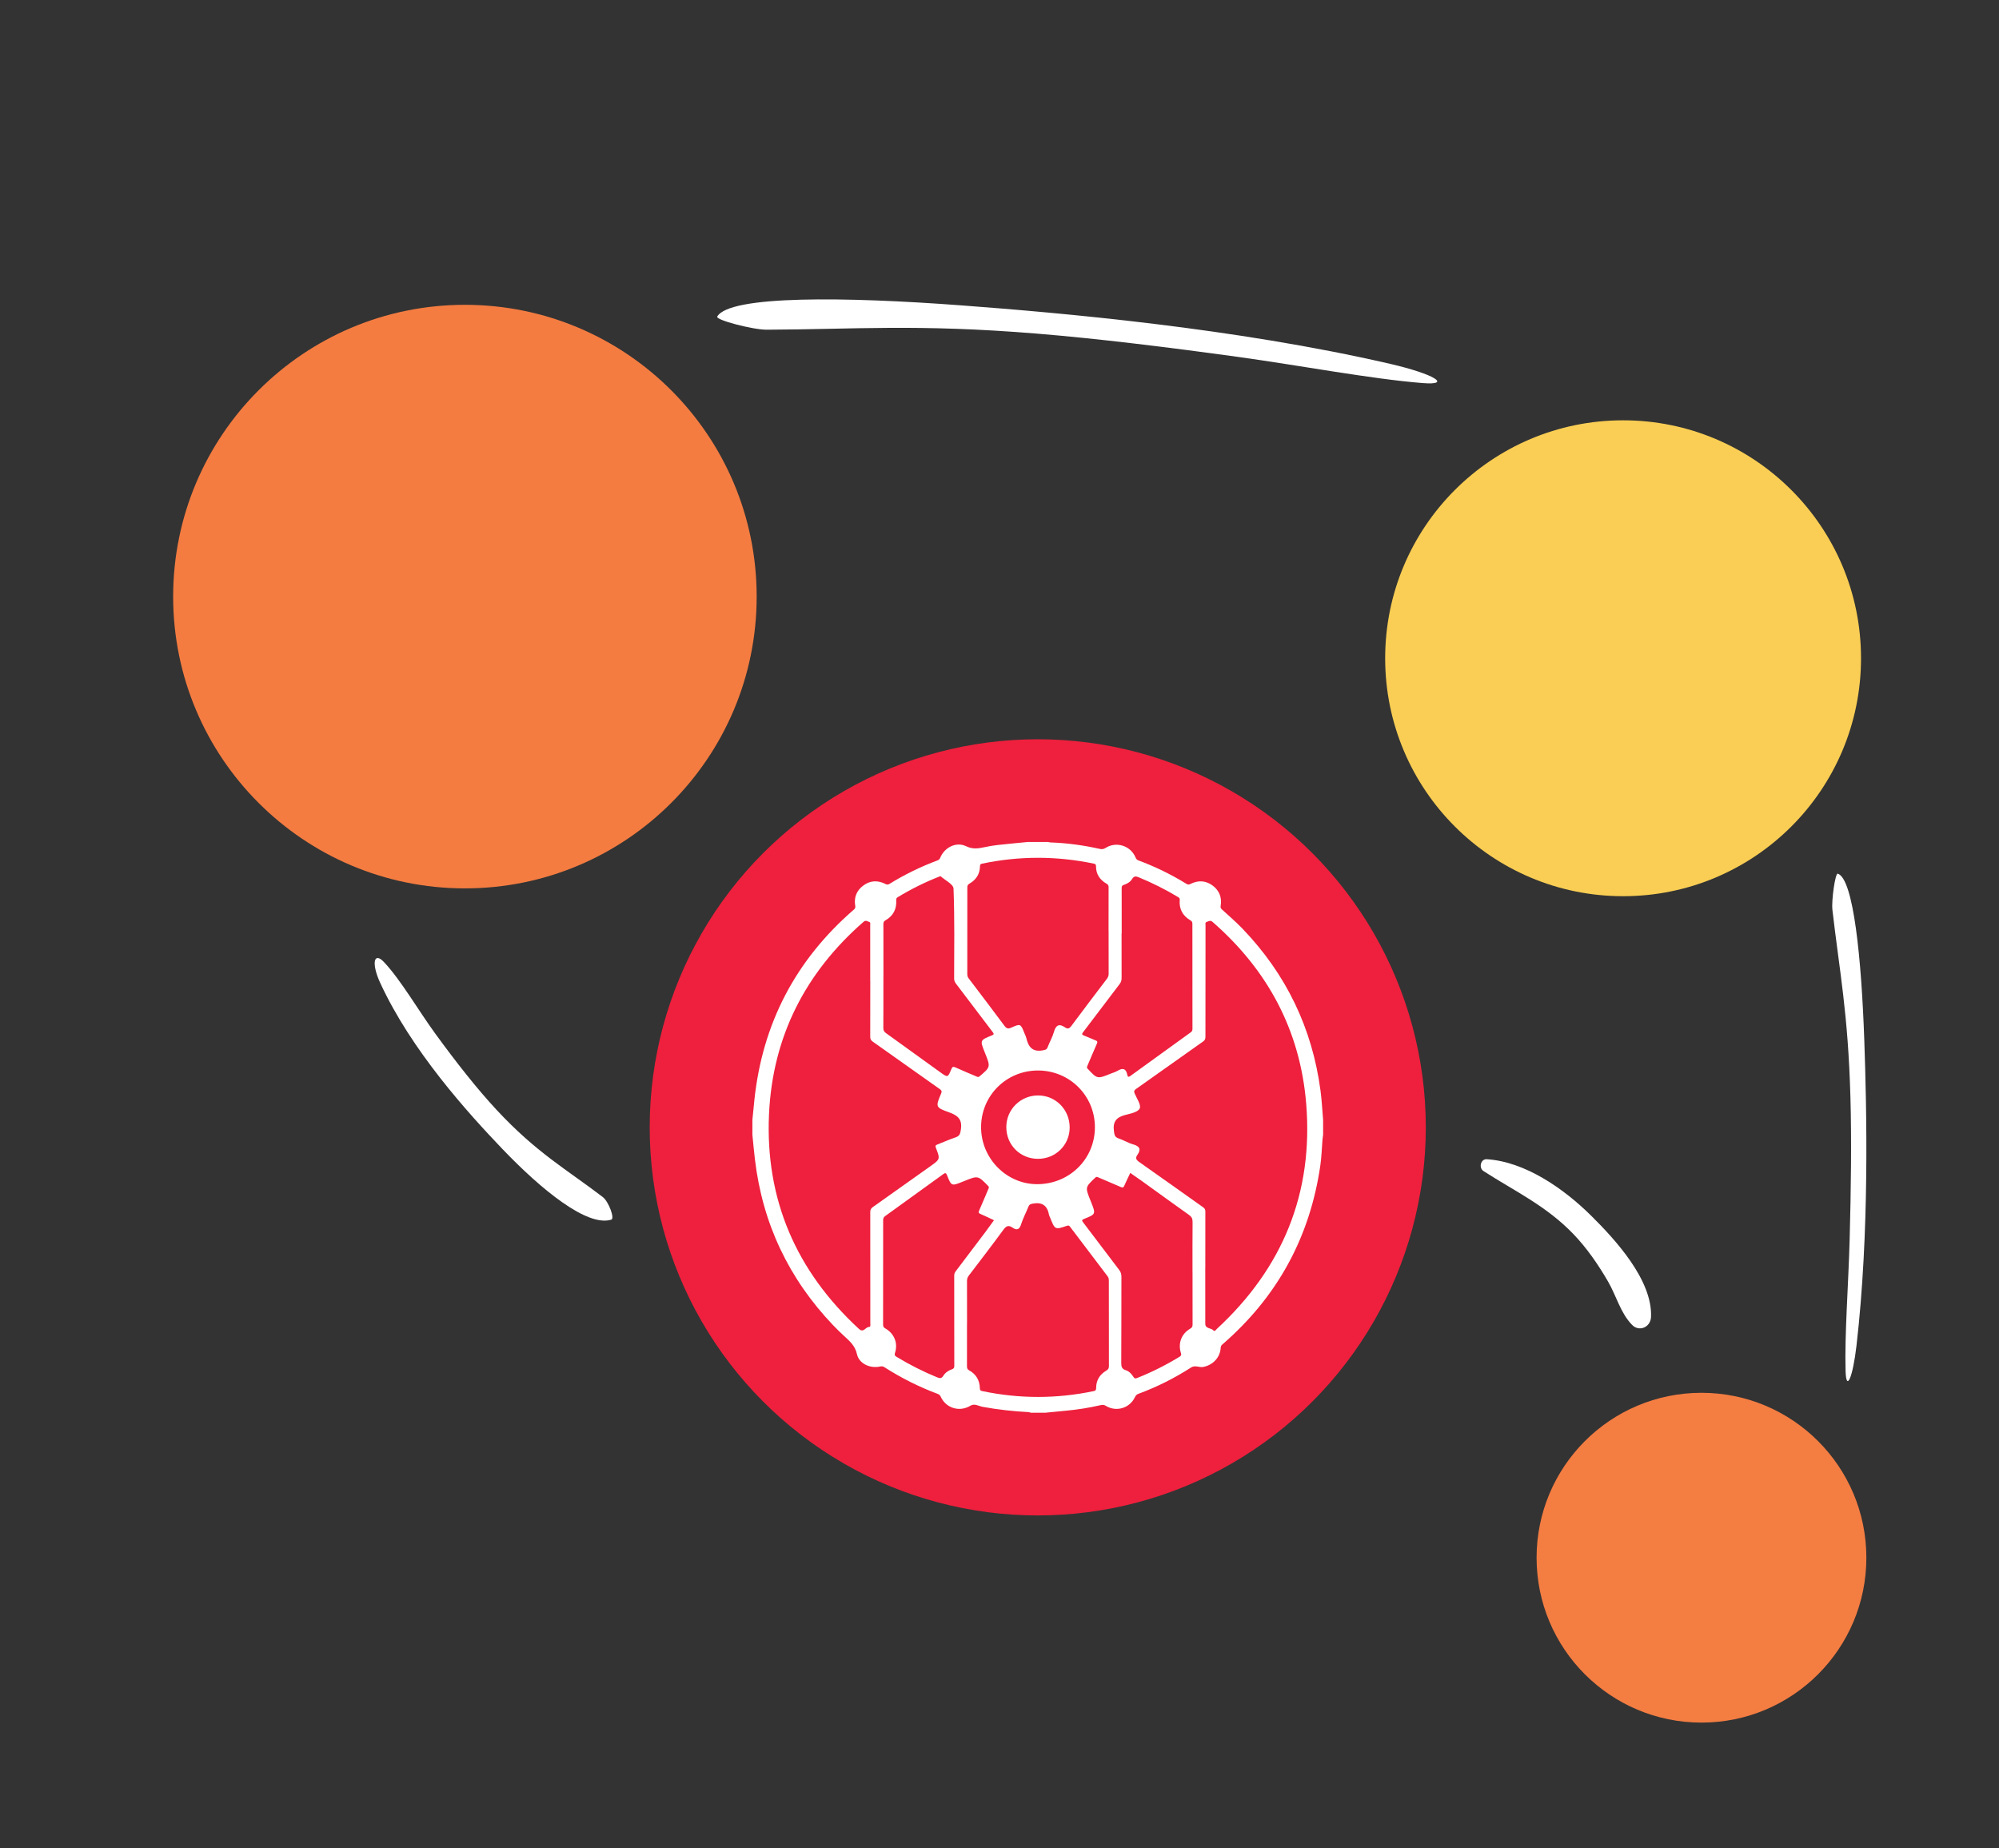 <?xml version="1.0" encoding="utf-8"?>
<!-- Generator: Adobe Illustrator 16.0.0, SVG Export Plug-In . SVG Version: 6.00 Build 0)  -->
<!DOCTYPE svg PUBLIC "-//W3C//DTD SVG 1.1//EN" "http://www.w3.org/Graphics/SVG/1.1/DTD/svg11.dtd">
<svg version="1.1" id="Layer_1" xmlns="http://www.w3.org/2000/svg" xmlns:xlink="http://www.w3.org/1999/xlink" x="0px" y="0px"
	 width="537.356px" height="496.836px" viewBox="0 0 537.356 496.836" enable-background="new 0 0 537.356 496.836"
	 xml:space="preserve">
<rect x="0" y="0" width="537.356" height="496.836" fill="#333333" stroke="none"/>
<circle fill="#EE203D" cx="278.96" cy="303.026" r="104.316"/>
<circle fill="#F47C41" cx="124.973" cy="160.361" r="78.429"/>
<circle fill="#FACE54" cx="436.308" cy="176.935" r="63.958"/>
<circle fill="#F47D42" cx="457.377" cy="418.701" r="44.325"/>
<g>
	<path fill="#FFFFFF" d="M134.98,308.762c10.553,11.041,22.87,21.086,29.336,19.074c1.013-0.318-0.75-4.904-2.256-6.057
		c-9.669-7.399-17.836-11.893-28.611-23.495c-5.343-5.753-10.848-12.784-16.337-20.306c-4.666-6.392-9.324-14.512-13.885-19.37
		c-2.736-2.915-3.438,0.322-1.065,5.494C110.562,282.408,125.894,299.255,134.98,308.762z"/>
</g>
<g>
	<g>
		<path fill="#FFFFFF" d="M501.146,279.637c-0.762-21.839-2.877-43.442-7.135-44.802c-0.668-0.212-1.727,7.19-1.435,9.73
			c1.871,16.291,4.211,27.64,4.844,50.394c0.314,11.284,0.162,24.413-0.21,38.208c-0.316,11.729-1.384,25.813-1.093,35.371
			c0.177,5.732,1.941,1.748,2.933-6.846C502.557,331.271,501.802,298.435,501.146,279.637z"/>
	</g>
</g>
<g>
	<path fill="#FFFFFF" d="M427.724,326.776c-7.356-7.295-17.813-14.56-28.09-15.183c-1.613-0.096-2.187,2.322-0.858,3.18
		c8.528,5.49,16.887,9.355,24.182,16.948c3.618,3.765,6.621,8.128,9.278,12.699c2.261,3.886,3.373,8.528,6.498,11.716
		c1.874,1.914,4.973,0.66,5.085-2.161C444.222,344.001,434.061,333.052,427.724,326.776z"/>
</g>
<g>
	<path fill="#FFFFFF" d="M258.419,82.083c-31.102-2.334-62.307-2.736-65.622,3.014c-0.518,0.902,9.596,3.537,13.276,3.524
		c23.627-0.083,40.425-1.591,72.772,1.063c16.045,1.318,34.542,3.574,53.907,6.243c16.465,2.271,36.012,5.957,49.606,7.035
		c8.156,0.649,3.104-2.443-8.712-5.17C331.818,88.144,285.19,84.092,258.419,82.083z"/>
</g>
<g>
	<path fill-rule="evenodd" clip-rule="evenodd" fill="#FFFFFF" d="M202.254,305.036c0-1.34,0-2.681,0-4.02
		c0.176-1.772,0.342-3.547,0.529-5.318c2.171-20.604,11.111-37.674,26.772-51.226c0.344-0.298,0.419-0.568,0.344-0.999
		c-0.395-2.259,0.368-4.116,2.181-5.458c1.847-1.367,3.879-1.449,5.924-0.416c0.419,0.213,0.704,0.228,1.107-0.022
		c4.09-2.525,8.396-4.614,12.896-6.304c0.377-0.142,0.586-0.35,0.74-0.724c1.149-2.786,4.301-4.38,6.965-3.084
		c1.778,0.865,3.293,0.604,4.98,0.245c1.159-0.248,2.333-0.452,3.511-0.582c2.697-0.3,5.399-0.543,8.099-0.809
		c1.816,0,3.632,0,5.447,0c0.207,0.042,0.412,0.116,0.62,0.123c4.481,0.146,8.901,0.763,13.272,1.738
		c0.593,0.133,1.037,0.071,1.562-0.264c2.864-1.831,6.707-0.604,8.038,2.539c0.159,0.374,0.332,0.647,0.751,0.804
		c4.527,1.682,8.849,3.789,12.96,6.323c0.38,0.233,0.651,0.227,1.051,0.024c2.068-1.048,4.115-0.96,5.98,0.433
		c1.817,1.356,2.524,3.237,2.143,5.483c-0.067,0.395,0.007,0.619,0.299,0.888c1.863,1.707,3.787,3.357,5.538,5.176
		c11.776,12.243,18.8,26.8,21.02,43.646c0.339,2.58,0.462,5.188,0.685,7.782c0,1.339,0,2.68,0,4.02
		c-0.054,0.399-0.125,0.797-0.158,1.197c-0.194,2.343-0.251,4.706-0.587,7.029c-2.794,19.305-11.575,35.352-26.331,48.116
		c-0.281,0.243-0.431,0.493-0.451,0.877c-0.141,2.636-2.079,4.637-4.651,5.168c-1.127,0.233-2.19-0.574-3.324,0.156
		c-4.458,2.876-9.187,5.239-14.166,7.079c-0.475,0.176-0.717,0.477-0.923,0.909c-1.419,2.96-5.011,4.029-7.807,2.319
		c-0.446-0.273-0.851-0.32-1.345-0.206c-3.071,0.706-6.176,1.215-9.316,1.502c-1.88,0.173-3.758,0.366-5.637,0.55
		c-1.297,0-2.594,0-3.891,0c-0.179-0.057-0.356-0.15-0.537-0.16c-4.161-0.22-8.292-0.669-12.395-1.424
		c-1.075-0.198-2.156-0.982-3.294-0.295c-2.916,1.762-6.559,0.678-7.974-2.423c-0.176-0.387-0.415-0.614-0.807-0.759
		c-5.036-1.875-9.808-4.28-14.333-7.175c-0.375-0.239-0.717-0.281-1.155-0.185c-2.669,0.591-5.659-0.744-6.223-3.325
		c-0.497-2.275-1.946-3.496-3.446-4.873c-1.001-0.92-1.978-1.872-2.916-2.855c-11.99-12.554-19.038-27.443-21.074-44.69
		C202.669,309.396,202.476,307.215,202.254,305.036z M324.003,340.684c-0.004,0-0.007,0-0.012,0c0,5.035-0.004,10.071,0.003,15.106
		c0.002,1.446,1.555,1.086,2.2,1.827c0.344,0.396,0.674-0.194,0.926-0.427c17.682-16.338,25.966-36.516,24-60.532
		c-1.609-19.646-10.312-35.878-25.151-48.84c-0.617-0.538-1.03-0.201-1.559-0.031c-0.527,0.17-0.349,0.594-0.35,0.922
		c-0.019,10.007-0.03,20.014-0.023,30.02c0.001,0.563-0.177,0.9-0.631,1.222c-6.018,4.251-12.018,8.526-18.039,12.772
		c-0.504,0.356-0.592,0.642-0.353,1.21c0.565,1.346,1.777,3.046,1.358,4.006c-0.422,0.969-2.45,1.396-3.853,1.747
		c-2.366,0.595-3.436,1.786-3.079,4.344c0.14,1.005,0.197,1.623,1.259,1.974c1.327,0.439,2.549,1.22,3.889,1.594
		c1.793,0.498,2.208,1.333,1.135,2.865c-0.589,0.841-0.284,1.322,0.521,1.887c5.752,4.028,11.459,8.12,17.193,12.175
		c0.419,0.297,0.577,0.608,0.576,1.117C323.998,330.655,324.003,335.669,324.003,340.684z M233.941,263.741
		c-0.004,0-0.008,0-0.013,0c0-5.035,0.003-10.07-0.006-15.104c0-0.313,0.163-0.716-0.337-0.858
		c-0.483-0.139-0.867-0.511-1.449-0.003c-15.689,13.694-24.463,30.924-25.416,51.708c-1.049,22.911,7.3,42.158,24.167,57.714
		c1.248,1.15,1.752-0.471,2.669-0.515c0.567-0.026,0.394-0.581,0.394-0.938c0.005-9.983,0.007-19.967-0.013-29.949
		c-0.001-0.606,0.175-0.979,0.676-1.331c5.155-3.637,10.291-7.299,15.434-10.951c2.708-1.924,2.718-1.926,1.514-5.029
		c-0.17-0.439-0.121-0.638,0.34-0.814c1.651-0.633,3.262-1.386,4.937-1.943c1.132-0.376,1.287-0.954,1.459-2.128
		c0.405-2.741-0.811-3.771-3.175-4.614c-3.696-1.317-3.652-1.486-2.121-5.094c0.241-0.567,0.095-0.819-0.366-1.144
		c-6.017-4.25-12.016-8.525-18.036-12.771c-0.5-0.353-0.677-0.719-0.673-1.325C233.952,273.682,233.941,268.711,233.941,263.741z
		 M259.953,355.707c-0.004,0-0.007,0-0.011,0c0,3.868,0.006,7.735-0.007,11.604c-0.001,0.483,0.138,0.781,0.584,1.029
		c1.872,1.045,2.833,2.671,2.876,4.811c0.01,0.449,0.145,0.66,0.584,0.752c10.023,2.111,20.043,2.112,30.067,0.008
		c0.474-0.1,0.607-0.33,0.607-0.801c0-2.08,0.95-3.65,2.722-4.689c0.521-0.306,0.718-0.63,0.716-1.22
		c-0.02-7.649-0.019-15.299-0.023-22.948c-0.001-0.413-0.03-0.797-0.305-1.158c-3.375-4.438-6.738-8.883-10.101-13.328
		c-0.212-0.281-0.39-0.443-0.8-0.303c-3.263,1.115-3.266,1.105-4.564-2.146c-0.104-0.261-0.259-0.511-0.308-0.781
		c-0.445-2.407-1.766-3.466-4.28-3.029c-0.658,0.115-1.019,0.223-1.27,0.863c-0.615,1.568-1.435,3.064-1.936,4.662
		c-0.463,1.482-1.146,1.761-2.372,0.914c-1.055-0.727-1.677-0.393-2.414,0.614c-3.037,4.149-6.176,8.224-9.292,12.313
		c-0.333,0.437-0.485,0.873-0.483,1.423C259.961,348.102,259.953,351.904,259.953,355.707z M298.006,250.196
		c-0.003,0-0.008,0-0.011,0c0-3.912-0.007-7.823,0.009-11.734c0.001-0.438-0.118-0.68-0.521-0.91
		c-1.815-1.041-2.882-2.577-2.866-4.731c0.002-0.446-0.175-0.595-0.574-0.679c-10.01-2.094-20.02-2.095-30.031-0.001
		c-0.393,0.083-0.577,0.222-0.581,0.673c-0.02,2.109-1.032,3.664-2.826,4.699c-0.446,0.257-0.578,0.521-0.577,1.009
		c0.01,7.78,0.005,15.56-0.009,23.34c0,0.435,0.113,0.78,0.376,1.126c3.214,4.233,6.437,8.46,9.602,12.729
		c0.552,0.745,0.969,0.895,1.831,0.511c2.509-1.116,2.528-1.073,3.534,1.45c0.177,0.44,0.414,0.867,0.519,1.325
		c0.542,2.361,1.639,3.841,4.425,3.321c0.674-0.124,1.05-0.164,1.307-0.836c0.532-1.391,1.299-2.705,1.702-4.127
		c0.529-1.868,1.415-2.285,3.011-1.188c0.702,0.481,1.146,0.299,1.664-0.402c3.153-4.251,6.36-8.463,9.564-12.676
		c0.317-0.418,0.466-0.828,0.464-1.358C297.998,257.89,298.006,254.042,298.006,250.196z M256.513,354.963
		c0-4.02,0.007-8.039-0.008-12.058c-0.001-0.458,0.117-0.819,0.396-1.185c2.655-3.491,5.298-6.99,7.936-10.494
		c0.804-1.067,1.577-2.157,2.363-3.236c-1.217-0.569-2.419-1.173-3.657-1.692c-0.533-0.223-0.536-0.446-0.331-0.914
		c0.852-1.936,1.665-3.89,2.494-5.836c0.112-0.263,0.212-0.475-0.056-0.751c-2.755-2.829-2.75-2.832-6.395-1.354
		c-0.16,0.064-0.321,0.127-0.481,0.192c-3.005,1.209-3.021,1.216-4.211-1.768c-0.251-0.628-0.458-0.659-0.988-0.276
		c-5.191,3.771-10.396,7.522-15.606,11.268c-0.39,0.279-0.566,0.586-0.565,1.072c0.004,9.377-0.001,18.755-0.018,28.133
		c-0.001,0.492,0.167,0.772,0.603,1.018c2.418,1.363,3.448,3.965,2.592,6.588c-0.174,0.534-0.026,0.765,0.408,1.028
		c3.515,2.131,7.165,3.988,10.974,5.542c0.742,0.303,1.157,0.287,1.612-0.436c0.54-0.856,1.385-1.43,2.347-1.758
		c0.477-0.163,0.608-0.415,0.605-0.897C256.51,363.088,256.518,359.025,256.513,354.963z M320.568,342.054c-0.002,0-0.005,0-0.008,0
		c0-4.538-0.022-9.077,0.021-13.614c0.008-0.848-0.238-1.363-0.938-1.86c-4.229-2.998-8.42-6.054-12.629-9.082
		c-1.05-0.755-2.119-1.483-3.18-2.223c-0.547,1.156-1.119,2.302-1.63,3.474c-0.205,0.47-0.41,0.54-0.873,0.336
		c-2.034-0.895-4.084-1.756-6.13-2.628c-0.259-0.11-0.472-0.205-0.749,0.059c-2.758,2.608-2.763,2.603-1.333,6.146
		c0.063,0.16,0.127,0.32,0.191,0.481c1.279,3.203,1.285,3.217-1.919,4.501c-0.578,0.231-0.616,0.414-0.251,0.894
		c3.244,4.265,6.459,8.552,9.711,12.812c0.433,0.569,0.604,1.131,0.603,1.837c-0.022,7.715,0,15.431-0.046,23.146
		c-0.005,1.002,0.149,1.632,1.211,1.971c0.895,0.285,1.567,0.998,2.063,1.805c0.279,0.457,0.552,0.471,1.005,0.29
		c3.962-1.578,7.755-3.49,11.396-5.711c0.425-0.261,0.525-0.5,0.366-0.989c-0.847-2.606,0.149-5.218,2.513-6.568
		c0.46-0.265,0.619-0.552,0.617-1.069C320.56,351.39,320.568,346.722,320.568,342.054z M301.527,250.893c-0.013,0-0.026,0-0.037,0
		c0,3.997-0.012,7.993,0.011,11.991c0.004,0.641-0.165,1.145-0.556,1.656c-3.275,4.293-6.52,8.609-9.793,12.904
		c-0.351,0.461-0.379,0.673,0.216,0.899c1.067,0.405,2.102,0.9,3.166,1.317c0.478,0.188,0.535,0.396,0.328,0.862
		c-0.873,1.975-1.703,3.967-2.55,5.953c-0.108,0.256-0.231,0.468,0.032,0.752c2.612,2.82,2.607,2.825,6.202,1.371
		c0.62-0.25,1.285-0.429,1.851-0.77c1.434-0.862,2.314-0.614,2.638,1.111c0.084,0.45,0.282,0.665,0.788,0.297
		c5.417-3.936,10.846-7.854,16.28-11.766c0.342-0.245,0.446-0.523,0.445-0.927c-0.016-9.419-0.021-18.838-0.019-28.258
		c0.001-0.444-0.141-0.682-0.534-0.91c-2.104-1.227-3.082-3.077-2.865-5.511c0.038-0.434-0.182-0.569-0.463-0.74
		c-3.347-2.03-6.839-3.77-10.455-5.268c-0.798-0.33-1.344-0.481-1.896,0.42c-0.489,0.796-1.335,1.293-2.238,1.581
		c-0.465,0.148-0.564,0.397-0.562,0.848C301.534,242.769,301.527,246.831,301.527,250.893z M237.476,262.437
		c-0.003,0-0.008,0-0.011,0c0,4.624,0.013,9.247-0.016,13.87c-0.004,0.635,0.195,1.015,0.705,1.381
		c4.863,3.484,9.71,6.991,14.558,10.498c2.058,1.489,2.077,1.507,3.026-0.821c0.261-0.64,0.508-0.716,1.12-0.438
		c1.865,0.848,3.76,1.631,5.648,2.432c0.246,0.104,0.471,0.246,0.766-0.004c3.018-2.558,3.021-2.554,1.536-6.249
		c-0.04-0.101-0.078-0.2-0.118-0.301c-1.272-3.186-1.277-3.199,1.932-4.493c0.579-0.234,0.595-0.415,0.235-0.889
		c-3.313-4.346-6.6-8.712-9.909-13.061c-0.317-0.417-0.465-0.825-0.464-1.354c0.012-8.059,0.149-16.123-0.163-24.169
		c-0.044-1.158-2.275-2.232-3.504-3.334c-0.037-0.033-0.194,0.064-0.294,0.104c-3.891,1.518-7.612,3.379-11.184,5.54
		c-0.336,0.203-0.455,0.409-0.427,0.824c0.153,2.375-0.796,4.204-2.866,5.392c-0.445,0.256-0.581,0.521-0.579,1.009
		C237.483,253.061,237.476,257.748,237.476,262.437z M279.021,287.743c-8.514,0-15.289,6.749-15.294,15.235
		c-0.006,8.386,6.808,15.314,15.064,15.32c8.678,0.004,15.535-6.756,15.532-15.316C294.32,294.514,287.522,287.743,279.021,287.743z
		"/>
	<path fill-rule="evenodd" clip-rule="evenodd" fill="none" d="M202.254,305.036c0.222,2.179,0.416,4.359,0.672,6.533
		c2.036,17.247,9.084,32.137,21.074,44.69c0.938,0.983,1.915,1.936,2.916,2.855c1.5,1.377,2.949,2.598,3.446,4.873
		c0.563,2.581,3.554,3.916,6.223,3.325c0.438-0.097,0.781-0.055,1.155,0.185c4.525,2.895,9.297,5.3,14.333,7.175
		c0.393,0.145,0.631,0.372,0.807,0.759c1.415,3.101,5.059,4.185,7.974,2.423c1.138-0.688,2.219,0.097,3.294,0.295
		c4.103,0.755,8.233,1.204,12.395,1.424c0.181,0.01,0.358,0.104,0.537,0.16c-24.748,0-49.495-0.002-74.243,0.013
		c-0.495,0.001-0.597-0.102-0.597-0.598C202.255,354.444,202.254,329.741,202.254,305.036z"/>
	<path fill-rule="evenodd" clip-rule="evenodd" fill="none" d="M280.97,379.733c1.879-0.184,3.757-0.377,5.637-0.55
		c3.141-0.287,6.245-0.796,9.316-1.502c0.494-0.114,0.898-0.067,1.345,0.206c2.796,1.71,6.388,0.641,7.807-2.319
		c0.206-0.433,0.448-0.733,0.923-0.909c4.979-1.84,9.708-4.203,14.166-7.079c1.134-0.73,2.197,0.077,3.324-0.156
		c2.572-0.531,4.511-2.532,4.651-5.168c0.021-0.384,0.17-0.634,0.451-0.877c14.756-12.765,23.537-28.812,26.331-48.116
		c0.336-2.323,0.393-4.687,0.587-7.029c0.033-0.4,0.104-0.798,0.158-1.197c0,24.705-0.001,49.408,0.014,74.112
		c0.001,0.496-0.102,0.599-0.597,0.598C330.379,379.731,305.675,379.733,280.97,379.733z"/>
	<path fill-rule="evenodd" clip-rule="evenodd" fill="none" d="M276.301,226.32c-2.699,0.266-5.401,0.509-8.099,0.809
		c-1.177,0.13-2.352,0.334-3.511,0.582c-1.687,0.359-3.202,0.62-4.98-0.245c-2.664-1.296-5.816,0.298-6.965,3.084
		c-0.154,0.374-0.362,0.582-0.74,0.724c-4.5,1.689-8.806,3.778-12.896,6.304c-0.403,0.25-0.688,0.235-1.107,0.022
		c-2.044-1.033-4.077-0.951-5.924,0.416c-1.813,1.342-2.576,3.199-2.181,5.458c0.075,0.431,0,0.701-0.344,0.999
		c-15.661,13.552-24.601,30.622-26.772,51.226c-0.187,1.771-0.354,3.546-0.529,5.318c0-24.705,0.001-49.409-0.014-74.113
		c0-0.495,0.102-0.598,0.597-0.597C227.325,226.321,251.813,226.32,276.301,226.32z"/>
	<path fill-rule="evenodd" clip-rule="evenodd" fill="none" d="M355.667,301.017c-0.223-2.595-0.346-5.202-0.685-7.782
		c-2.22-16.847-9.243-31.403-21.02-43.646c-1.751-1.818-3.675-3.469-5.538-5.176c-0.292-0.269-0.366-0.493-0.299-0.888
		c0.382-2.246-0.325-4.127-2.143-5.483c-1.865-1.393-3.912-1.48-5.98-0.433c-0.399,0.202-0.671,0.209-1.051-0.024
		c-4.111-2.534-8.433-4.642-12.96-6.323c-0.419-0.156-0.592-0.43-0.751-0.804c-1.331-3.144-5.174-4.37-8.038-2.539
		c-0.524,0.335-0.969,0.396-1.562,0.264c-4.371-0.976-8.791-1.592-13.272-1.738c-0.208-0.007-0.413-0.081-0.62-0.123
		c24.445,0,48.89,0.002,73.335-0.014c0.495-0.001,0.598,0.102,0.597,0.597C355.666,251.607,355.667,276.312,355.667,301.017z"/>
	<path fill-rule="evenodd" clip-rule="evenodd" fill="none" d="M324.003,340.684c0-5.015-0.006-10.028,0.012-15.043
		c0.001-0.509-0.157-0.82-0.576-1.117c-5.734-4.055-11.441-8.146-17.193-12.175c-0.806-0.564-1.11-1.046-0.521-1.887
		c1.073-1.532,0.658-2.367-1.135-2.865c-1.34-0.374-2.562-1.154-3.889-1.594c-1.062-0.351-1.119-0.969-1.259-1.974
		c-0.356-2.558,0.713-3.749,3.079-4.344c1.402-0.352,3.431-0.778,3.853-1.747c0.419-0.96-0.793-2.66-1.358-4.006
		c-0.239-0.568-0.151-0.854,0.353-1.21c6.021-4.246,12.021-8.521,18.039-12.772c0.454-0.321,0.632-0.659,0.631-1.222
		c-0.007-10.006,0.005-20.013,0.023-30.02c0.001-0.328-0.178-0.752,0.35-0.922c0.528-0.17,0.941-0.507,1.559,0.031
		c14.84,12.962,23.542,29.193,25.151,48.84c1.966,24.017-6.318,44.194-24,60.532c-0.252,0.232-0.582,0.822-0.926,0.427
		c-0.646-0.741-2.198-0.381-2.2-1.827c-0.007-5.035-0.003-10.071-0.003-15.106C323.997,340.684,324,340.684,324.003,340.684z"/>
	<path fill-rule="evenodd" clip-rule="evenodd" fill="none" d="M233.941,263.741c0,4.97,0.011,9.94-0.014,14.909
		c-0.003,0.606,0.173,0.973,0.673,1.325c6.02,4.246,12.019,8.521,18.036,12.771c0.46,0.324,0.606,0.576,0.366,1.144
		c-1.531,3.607-1.575,3.776,2.121,5.094c2.365,0.843,3.58,1.873,3.175,4.614c-0.173,1.174-0.328,1.752-1.459,2.128
		c-1.675,0.558-3.286,1.311-4.937,1.943c-0.461,0.177-0.51,0.375-0.34,0.814c1.205,3.104,1.195,3.105-1.514,5.029
		c-5.143,3.652-10.279,7.314-15.434,10.951c-0.5,0.353-0.677,0.725-0.676,1.331c0.021,9.982,0.019,19.966,0.013,29.949
		c0,0.356,0.173,0.911-0.394,0.938c-0.917,0.044-1.422,1.665-2.669,0.515c-16.867-15.556-25.217-34.803-24.167-57.714
		c0.953-20.784,9.726-38.014,25.416-51.708c0.583-0.508,0.966-0.136,1.449,0.003c0.5,0.143,0.337,0.546,0.337,0.858
		c0.009,5.034,0.006,10.069,0.006,15.104C233.933,263.741,233.937,263.741,233.941,263.741z"/>
	<path fill-rule="evenodd" clip-rule="evenodd" fill="none" d="M259.953,355.707c0-3.803,0.008-7.605-0.009-11.41
		c-0.002-0.55,0.149-0.986,0.483-1.423c3.116-4.09,6.255-8.164,9.292-12.313c0.737-1.007,1.359-1.341,2.414-0.614
		c1.227,0.847,1.909,0.568,2.372-0.914c0.501-1.598,1.32-3.094,1.936-4.662c0.251-0.641,0.611-0.748,1.27-0.863
		c2.515-0.437,3.835,0.622,4.28,3.029c0.049,0.271,0.203,0.521,0.308,0.781c1.299,3.252,1.302,3.262,4.564,2.146
		c0.41-0.141,0.588,0.021,0.8,0.303c3.362,4.445,6.726,8.891,10.101,13.328c0.274,0.361,0.304,0.745,0.305,1.158
		c0.005,7.649,0.004,15.299,0.023,22.948c0.002,0.59-0.195,0.914-0.716,1.22c-1.771,1.039-2.722,2.609-2.722,4.689
		c0,0.471-0.134,0.701-0.607,0.801c-10.023,2.104-20.044,2.104-30.067-0.008c-0.439-0.092-0.575-0.303-0.584-0.752
		c-0.043-2.14-1.004-3.766-2.876-4.811c-0.446-0.248-0.586-0.546-0.584-1.029c0.014-3.869,0.007-7.736,0.007-11.604
		C259.946,355.707,259.949,355.707,259.953,355.707z"/>
	<path fill-rule="evenodd" clip-rule="evenodd" fill="none" d="M298.006,250.196c0,3.846-0.009,7.693,0.011,11.54
		c0.002,0.53-0.146,0.94-0.464,1.358c-3.204,4.213-6.411,8.425-9.564,12.676c-0.519,0.701-0.962,0.884-1.664,0.402
		c-1.596-1.097-2.481-0.68-3.011,1.188c-0.403,1.422-1.17,2.736-1.702,4.127c-0.257,0.672-0.633,0.712-1.307,0.836
		c-2.786,0.52-3.883-0.96-4.425-3.321c-0.104-0.458-0.342-0.885-0.519-1.325c-1.006-2.523-1.025-2.566-3.534-1.45
		c-0.862,0.384-1.279,0.234-1.831-0.511c-3.165-4.27-6.388-8.496-9.602-12.729c-0.263-0.346-0.376-0.691-0.376-1.126
		c0.014-7.78,0.019-15.56,0.009-23.34c0-0.487,0.131-0.752,0.577-1.009c1.794-1.035,2.807-2.59,2.826-4.699
		c0.004-0.451,0.188-0.59,0.581-0.673c10.012-2.094,20.021-2.093,30.031,0.001c0.399,0.084,0.576,0.232,0.574,0.679
		c-0.016,2.154,1.051,3.69,2.866,4.731c0.402,0.23,0.521,0.473,0.521,0.91c-0.016,3.911-0.009,7.822-0.009,11.734
		C297.999,250.196,298.003,250.196,298.006,250.196z"/>
	<path fill-rule="evenodd" clip-rule="evenodd" fill="none" d="M256.515,354.963c0.002,4.063-0.005,8.125,0.012,12.187
		c0.002,0.482-0.128,0.734-0.605,0.897c-0.962,0.328-1.807,0.901-2.347,1.758c-0.455,0.723-0.87,0.738-1.612,0.436
		c-3.809-1.554-7.459-3.411-10.974-5.542c-0.434-0.264-0.582-0.494-0.408-1.028c0.856-2.623-0.174-5.225-2.592-6.588
		c-0.436-0.245-0.604-0.525-0.603-1.018c0.016-9.378,0.021-18.756,0.018-28.133c0-0.486,0.176-0.793,0.565-1.072
		c5.209-3.745,10.415-7.497,15.606-11.268c0.53-0.383,0.737-0.352,0.988,0.276c1.189,2.983,1.206,2.977,4.211,1.768
		c0.16-0.065,0.321-0.128,0.481-0.192c3.645-1.479,3.64-1.476,6.395,1.354c0.268,0.276,0.167,0.488,0.056,0.751
		c-0.829,1.946-1.642,3.9-2.494,5.836c-0.205,0.468-0.203,0.691,0.331,0.914c1.238,0.52,2.44,1.123,3.657,1.692
		c-0.786,1.079-1.559,2.169-2.363,3.236c-2.637,3.504-5.281,7.003-7.936,10.494c-0.278,0.365-0.397,0.727-0.396,1.185
		C256.52,346.924,256.513,350.943,256.515,354.963z"/>
	<path fill-rule="evenodd" clip-rule="evenodd" fill="none" d="M320.568,342.054c0,4.668-0.008,9.336,0.011,14.004
		c0.002,0.518-0.157,0.805-0.617,1.069c-2.363,1.351-3.359,3.962-2.513,6.568c0.159,0.489,0.059,0.729-0.366,0.989
		c-3.641,2.221-7.434,4.133-11.396,5.711c-0.453,0.181-0.726,0.167-1.005-0.29c-0.496-0.807-1.169-1.52-2.063-1.805
		c-1.062-0.339-1.216-0.969-1.211-1.971c0.046-7.715,0.023-15.431,0.046-23.146c0.002-0.706-0.17-1.268-0.603-1.837
		c-3.252-4.26-6.467-8.547-9.711-12.812c-0.365-0.479-0.327-0.662,0.251-0.894c3.204-1.284,3.198-1.298,1.919-4.501
		c-0.064-0.161-0.128-0.321-0.191-0.481c-1.43-3.543-1.425-3.537,1.333-6.146c0.277-0.264,0.49-0.169,0.749-0.059
		c2.046,0.872,4.096,1.733,6.13,2.628c0.463,0.204,0.668,0.134,0.873-0.336c0.511-1.172,1.083-2.317,1.63-3.474
		c1.061,0.739,2.13,1.468,3.18,2.223c4.209,3.028,8.399,6.084,12.629,9.082c0.7,0.497,0.946,1.013,0.938,1.86
		c-0.043,4.537-0.021,9.076-0.021,13.614C320.563,342.054,320.566,342.054,320.568,342.054z"/>
	<path fill-rule="evenodd" clip-rule="evenodd" fill="none" d="M301.527,250.893c0-4.062,0.007-8.124-0.01-12.185
		c-0.003-0.45,0.097-0.699,0.562-0.848c0.903-0.288,1.749-0.785,2.238-1.581c0.552-0.901,1.098-0.75,1.896-0.42
		c3.616,1.498,7.108,3.237,10.455,5.268c0.281,0.171,0.501,0.307,0.463,0.74c-0.217,2.434,0.762,4.284,2.865,5.511
		c0.394,0.229,0.535,0.466,0.534,0.91c-0.003,9.42,0.003,18.839,0.019,28.258c0.001,0.403-0.104,0.682-0.445,0.927
		c-5.435,3.912-10.863,7.83-16.28,11.766c-0.506,0.368-0.704,0.153-0.788-0.297c-0.323-1.726-1.204-1.974-2.638-1.111
		c-0.565,0.341-1.23,0.52-1.851,0.77c-3.595,1.454-3.59,1.449-6.202-1.371c-0.264-0.284-0.141-0.496-0.032-0.752
		c0.847-1.986,1.677-3.979,2.55-5.953c0.207-0.466,0.149-0.674-0.328-0.862c-1.064-0.417-2.099-0.912-3.166-1.317
		c-0.595-0.227-0.566-0.438-0.216-0.899c3.273-4.295,6.518-8.611,9.793-12.904c0.391-0.512,0.56-1.016,0.556-1.656
		c-0.022-3.998-0.011-7.994-0.011-11.991C301.5,250.893,301.514,250.893,301.527,250.893z"/>
	<path fill-rule="evenodd" clip-rule="evenodd" fill="none" d="M237.476,262.437c0-4.688,0.007-9.376-0.01-14.064
		c-0.001-0.487,0.134-0.753,0.579-1.009c2.07-1.188,3.019-3.017,2.866-5.392c-0.027-0.415,0.091-0.621,0.427-0.824
		c3.572-2.161,7.293-4.022,11.184-5.54c0.101-0.039,0.257-0.137,0.294-0.104c1.229,1.102,3.46,2.176,3.504,3.334
		c0.312,8.046,0.174,16.11,0.163,24.169c-0.001,0.529,0.146,0.938,0.464,1.354c3.31,4.349,6.597,8.715,9.909,13.061
		c0.36,0.474,0.344,0.654-0.235,0.889c-3.209,1.294-3.204,1.308-1.932,4.493c0.04,0.101,0.078,0.2,0.118,0.301
		c1.485,3.695,1.481,3.691-1.536,6.249c-0.295,0.25-0.52,0.108-0.766,0.004c-1.888-0.801-3.783-1.584-5.648-2.432
		c-0.612-0.277-0.859-0.201-1.12,0.438c-0.949,2.328-0.969,2.311-3.026,0.821c-4.848-3.507-9.695-7.014-14.558-10.498
		c-0.51-0.366-0.709-0.746-0.705-1.381c0.029-4.623,0.016-9.246,0.016-13.87C237.468,262.437,237.473,262.437,237.476,262.437z"/>
	<path fill-rule="evenodd" clip-rule="evenodd" fill="none" d="M279.021,287.743c8.501,0,15.299,6.771,15.302,15.239
		c0.003,8.561-6.854,15.32-15.532,15.316c-8.256-0.006-15.07-6.935-15.064-15.32C263.732,294.492,270.507,287.743,279.021,287.743z
		 M279.034,311.486c4.74,0,8.505-3.729,8.508-8.424c0.004-4.796-3.758-8.61-8.492-8.613c-4.732-0.004-8.539,3.785-8.54,8.5
		C270.506,307.76,274.229,311.487,279.034,311.486z"/>
	<path fill-rule="evenodd" clip-rule="evenodd" fill="#FFFFFF" d="M279.034,311.486c-4.805,0.001-8.527-3.727-8.524-8.537
		c0.001-4.715,3.808-8.504,8.54-8.5c4.734,0.003,8.496,3.817,8.492,8.613C287.539,307.758,283.774,311.486,279.034,311.486z"/>
</g>
</svg>
